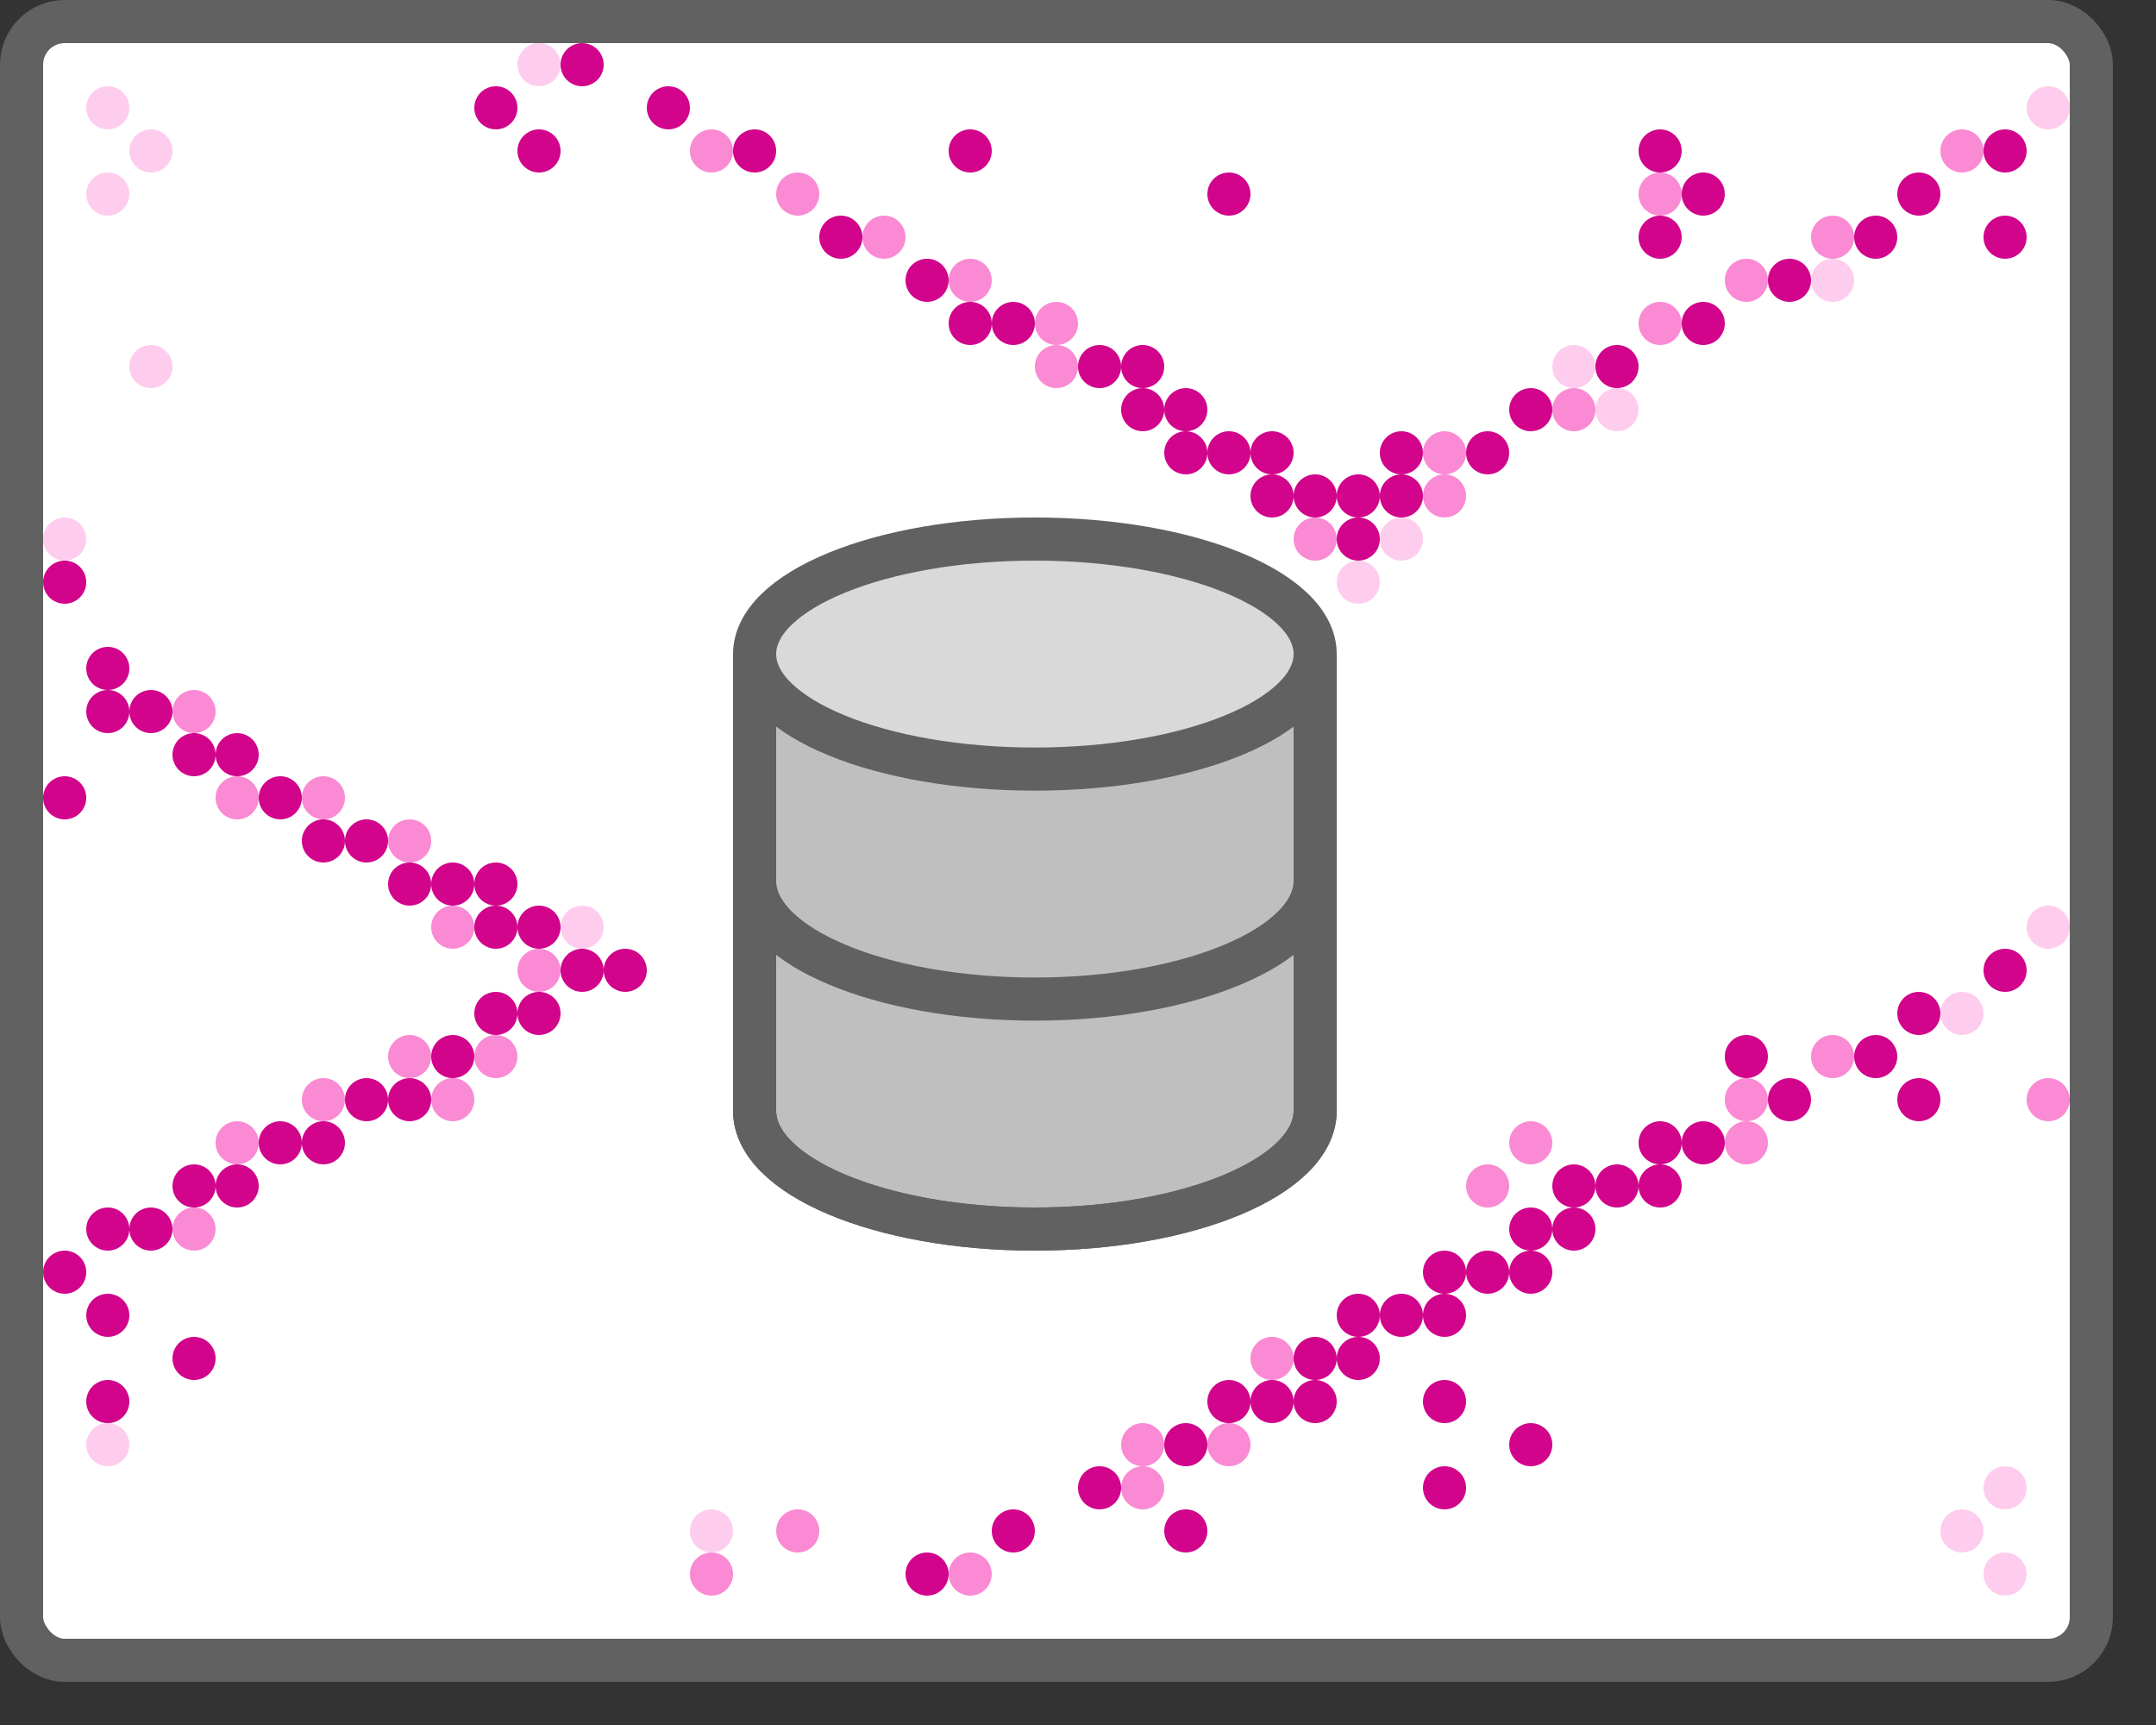 <svg width="50" height="40" viewBox="0 0 50 40" fill="none" xmlns="http://www.w3.org/2000/svg">
<rect x="0" y="0" width="50" height="40" fill="#333333" stroke="none"/>
<rect x="0.5" y="0.5" width="48" height="38" rx="1" fill="#FFFFFF"/>
<path d="M24 28.5C27.59 28.5 30.5 27.272 30.5 25.757V16.319H17.5V25.757C17.5 27.272 20.41 28.5 24 28.5Z" fill="#BFBFBF" stroke="#616161" stroke-linejoin="round"/>
<ellipse cx="24" cy="15.167" rx="6.5" ry="2.667" fill="#D9D9D9" stroke="#616161" stroke-linejoin="round"/>
<path d="M17.5 15.2V25.757C17.5 27.272 20.41 28.5 24 28.5C27.59 28.5 30.5 27.272 30.5 25.757V15.2" stroke="#616161" stroke-linejoin="round"/>
<path d="M17.5 16.048V20.424C17.5 21.939 20.41 23.167 24 23.167C27.59 23.167 30.5 21.939 30.5 20.424V16.048" stroke="#616161" stroke-linejoin="round"/>
<circle cx="13.5" cy="22.5" r="0.5" fill="#D1048B"/>
<circle cx="12.5" cy="23.5" r="0.5" fill="#D1048B"/>
<circle cx="11.5" cy="23.5" r="0.5" fill="#D1048B"/>
<circle cx="10.5" cy="24.5" r="0.5" fill="#D1048B"/>
<circle cx="9.5" cy="25.5" r="0.5" fill="#D1048B"/>
<circle cx="8.5" cy="25.5" r="0.5" fill="#D1048B"/>
<circle cx="7.5" cy="26.5" r="0.5" fill="#D1048B"/>
<circle cx="6.5" cy="26.5" r="0.5" fill="#D1048B"/>
<circle cx="5.5" cy="27.5" r="0.5" fill="#D1048B"/>
<circle cx="4.5" cy="27.5" r="0.5" fill="#D1048B"/>
<circle cx="3.5" cy="28.5" r="0.5" fill="#D1048B"/>
<circle cx="2.5" cy="28.5" r="0.5" fill="#D1048B"/>
<circle cx="1.5" cy="29.5" r="0.5" fill="#D1048B"/>
<circle cx="14.5" cy="22.5" r="0.5" fill="#D1048B"/>
<circle cx="12.5" cy="21.5" r="0.5" fill="#D1048B"/>
<circle cx="10.5" cy="20.5" r="0.5" fill="#D1048B"/>
<circle cx="11.5" cy="21.5" r="0.5" fill="#D1048B"/>
<circle cx="11.5" cy="20.5" r="0.5" fill="#D1048B"/>
<circle cx="9.5" cy="20.5" r="0.5" fill="#D1048B"/>
<circle cx="8.5" cy="19.5" r="0.5" fill="#D1048B"/>
<circle cx="7.5" cy="19.5" r="0.5" fill="#D1048B"/>
<circle cx="6.5" cy="18.5" r="0.5" fill="#D1048B"/>
<circle cx="5.5" cy="17.5" r="0.5" fill="#D1048B"/>
<circle cx="4.5" cy="17.5" r="0.5" fill="#D1048B"/>
<circle cx="3.5" cy="16.5" r="0.5" fill="#D1048B"/>
<circle cx="2.5" cy="16.5" r="0.5" fill="#D1048B"/>
<circle cx="2.5" cy="15.5" r="0.5" fill="#D1048B"/>
<circle cx="4.5" cy="31.5" r="0.5" fill="#D1048B"/>
<circle cx="27.5" cy="33.5" r="0.5" fill="#D1048B"/>
<circle cx="28.5" cy="32.5" r="0.5" fill="#D1048B"/>
<circle cx="29.5" cy="32.5" r="0.5" fill="#D1048B"/>
<circle cx="30.5" cy="31.5" r="0.5" fill="#D1048B"/>
<circle cx="30.5" cy="32.5" r="0.5" fill="#D1048B"/>
<circle cx="31.5" cy="30.5" r="0.5" fill="#D1048B"/>
<circle cx="31.5" cy="31.5" r="0.5" fill="#D1048B"/>
<circle cx="32.5" cy="30.5" r="0.5" fill="#D1048B"/>
<circle cx="33.5" cy="29.5" r="0.5" fill="#D1048B"/>
<circle cx="33.5" cy="30.5" r="0.5" fill="#D1048B"/>
<circle cx="34.5" cy="29.5" r="0.5" fill="#D1048B"/>
<circle cx="35.5" cy="28.5" r="0.5" fill="#D1048B"/>
<circle cx="35.5" cy="29.5" r="0.5" fill="#D1048B"/>
<circle cx="36.5" cy="28.5" r="0.5" fill="#D1048B"/>
<circle cx="36.5" cy="27.5" r="0.5" fill="#D1048B"/>
<circle cx="37.5" cy="27.5" r="0.5" fill="#D1048B"/>
<circle r="0.5" transform="matrix(1 0 0 -1 38.5 26.5)" fill="#D1048B"/>
<circle r="0.5" transform="matrix(1 0 0 -1 38.5 27.5)" fill="#D1048B"/>
<circle r="0.5" transform="matrix(1 0 0 -1 39.5 26.5)" fill="#D1048B"/>
<circle r="0.5" transform="matrix(1 0 0 -1 41.5 25.5)" fill="#D1048B"/>
<circle r="0.5" transform="matrix(1 0 0 -1 43.5 24.5)" fill="#D1048B"/>
<circle r="0.5" transform="matrix(1 0 0 -1 44.5 23.5)" fill="#D1048B"/>
<circle r="0.5" transform="matrix(1 0 0 -1 46.5 22.5)" fill="#D1048B"/>
<circle r="0.5" transform="matrix(1 0 0 -1 40.5 24.5)" fill="#D1048B"/>
<circle r="0.5" transform="matrix(1 0 0 -1 44.5 25.5)" fill="#D1048B"/>
<circle r="0.5" transform="matrix(1 0 0 -1 25.5 34.5)" fill="#D1048B"/>
<circle r="0.5" transform="matrix(1 0 0 -1 23.5 35.5)" fill="#D1048B"/>
<circle r="0.5" transform="matrix(1 0 0 -1 21.5 36.5)" fill="#D1048B"/>
<circle r="0.5" transform="matrix(1 0 0 -1 27.5 35.5)" fill="#D1048B"/>
<circle r="0.5" transform="matrix(1 0 0 -1 33.5 32.5)" fill="#D1048B"/>
<circle r="0.5" transform="matrix(1 0 0 -1 35.5 33.5)" fill="#D1048B"/>
<circle r="0.5" transform="matrix(1 0 0 -1 33.5 34.5)" fill="#D1048B"/>
<circle r="0.5" transform="matrix(1 0 0 -1 31.5 11.5)" fill="#D1048B"/>
<circle r="0.5" transform="matrix(1 0 0 -1 32.5 10.5)" fill="#D1048B"/>
<circle r="0.5" transform="matrix(1 0 0 -1 34.5 10.5)" fill="#D1048B"/>
<circle r="0.5" transform="matrix(1 0 0 -1 35.5 9.5)" fill="#D1048B"/>
<circle r="0.5" transform="matrix(1 0 0 -1 37.5 8.5)" fill="#D1048B"/>
<circle r="0.5" transform="matrix(1 0 0 -1 39.5 7.5)" fill="#D1048B"/>
<circle r="0.5" transform="matrix(1 0 0 -1 41.5 6.5)" fill="#D1048B"/>
<circle r="0.5" transform="matrix(1 0 0 -1 43.5 5.5)" fill="#D1048B"/>
<circle r="0.5" transform="matrix(1 0 0 -1 44.5 4.5)" fill="#D1048B"/>
<circle r="0.5" transform="matrix(1 0 0 -1 46.5 3.5)" fill="#D1048B"/>
<circle r="0.5" transform="matrix(1 0 0 -1 38.5 5.5)" fill="#D1048B"/>
<circle r="0.5" transform="matrix(1 0 0 -1 38.5 3.5)" fill="#D1048B"/>
<circle r="0.5" transform="matrix(1 0 0 -1 39.5 4.5)" fill="#D1048B"/>
<circle r="0.5" transform="matrix(1 0 0 -1 46.5 5.5)" fill="#D1048B"/>
<circle r="0.5" transform="matrix(1 0 0 -1 11.5 2.5)" fill="#D1048B"/>
<circle r="0.5" transform="matrix(1 0 0 -1 12.5 3.5)" fill="#D1048B"/>
<circle r="0.5" transform="matrix(1 0 0 -1 22.5 3.5)" fill="#D1048B"/>
<circle r="0.5" transform="matrix(1 0 0 -1 28.5 4.5)" fill="#D1048B"/>
<circle r="0.5" transform="matrix(1 0 0 -1 22.5 7.5)" fill="#D1048B"/>
<circle r="0.5" transform="matrix(1 0 0 -1 32.5 11.5)" fill="#D1048B"/>
<circle r="0.5" transform="matrix(1 0 0 -1 31.5 12.5)" fill="#D1048B"/>
<circle r="0.5" transform="matrix(1 0 0 -1 30.5 11.5)" fill="#D1048B"/>
<circle r="0.5" transform="matrix(1 0 0 -1 29.5 10.5)" fill="#D1048B"/>
<circle r="0.5" transform="matrix(1 0 0 -1 28.5 10.5)" fill="#D1048B"/>
<circle r="0.5" transform="matrix(1 0 0 -1 27.5 9.5)" fill="#D1048B"/>
<circle r="0.5" transform="matrix(1 0 0 -1 27.5 10.5)" fill="#D1048B"/>
<circle r="0.5" transform="matrix(1 0 0 -1 29.5 11.5)" fill="#D1048B"/>
<circle r="0.5" transform="matrix(1 0 0 -1 26.5 8.5)" fill="#D1048B"/>
<circle r="0.5" transform="matrix(1 0 0 -1 26.5 9.5)" fill="#D1048B"/>
<circle r="0.5" transform="matrix(1 0 0 -1 25.5 8.5)" fill="#D1048B"/>
<circle r="0.5" transform="matrix(1 0 0 -1 23.5 7.5)" fill="#D1048B"/>
<circle r="0.5" transform="matrix(1 0 0 -1 21.5 6.5)" fill="#D1048B"/>
<circle r="0.5" transform="matrix(1 0 0 -1 19.5 5.5)" fill="#D1048B"/>
<circle r="0.5" transform="matrix(1 0 0 -1 17.5 3.5)" fill="#D1048B"/>
<circle r="0.5" transform="matrix(1 0 0 -1 15.5 2.5)" fill="#D1048B"/>
<circle r="0.5" transform="matrix(1 0 0 -1 13.5 1.5)" fill="#D1048B"/>
<circle cx="2.5" cy="32.5" r="0.5" fill="#D1048B"/>
<circle cx="2.5" cy="30.5" r="0.5" fill="#D1048B"/>
<circle cx="1.5" cy="18.5" r="0.5" fill="#D1048B"/>
<circle cx="1.5" cy="13.5" r="0.5" fill="#D1048B"/>
<circle r="0.5" transform="matrix(1 0 0 -1 33.5 11.5)" fill="#FA8AD4"/>
<circle r="0.5" transform="matrix(1 0 0 -1 33.5 10.5)" fill="#FA8AD4"/>
<circle r="0.5" transform="matrix(1 0 0 -1 36.5 9.5)" fill="#FA8AD4"/>
<circle r="0.5" transform="matrix(1 0 0 -1 38.5 7.5)" fill="#FA8AD4"/>
<circle r="0.5" transform="matrix(1 0 0 -1 40.5 6.5)" fill="#FA8AD4"/>
<circle r="0.5" transform="matrix(1 0 0 -1 42.5 5.5)" fill="#FA8AD4"/>
<circle r="0.5" transform="matrix(1 0 0 -1 38.5 4.5)" fill="#FA8AD4"/>
<circle r="0.5" transform="matrix(1 0 0 -1 45.5 3.5)" fill="#FA8AD4"/>
<circle r="0.5" transform="matrix(1 0 0 -1 20.5 5.5)" fill="#FA8AD4"/>
<circle r="0.5" transform="matrix(1 0 0 -1 22.5 6.5)" fill="#FA8AD4"/>
<circle r="0.5" transform="matrix(1 0 0 -1 24.5 8.5)" fill="#FA8AD4"/>
<circle r="0.5" transform="matrix(1 0 0 -1 24.5 7.5)" fill="#FA8AD4"/>
<circle r="0.5" transform="matrix(1 0 0 -1 18.5 4.5)" fill="#FA8AD4"/>
<circle r="0.5" transform="matrix(1 0 0 -1 16.5 3.5)" fill="#FA8AD4"/>
<circle r="0.5" transform="matrix(1 0 0 -1 40.5 25.5)" fill="#FA8AD4"/>
<circle r="0.5" transform="matrix(1 0 0 -1 40.5 26.5)" fill="#FA8AD4"/>
<circle r="0.5" transform="matrix(1 0 0 -1 42.5 24.5)" fill="#FA8AD4"/>
<circle r="0.5" transform="matrix(1 0 0 -1 28.5 33.5)" fill="#FA8AD4"/>
<circle r="0.5" transform="matrix(1 0 0 -1 29.5 31.5)" fill="#FA8AD4"/>
<circle r="0.5" transform="matrix(1 0 0 -1 26.5 34.5)" fill="#FA8AD4"/>
<circle r="0.5" transform="matrix(1 0 0 -1 26.5 33.5)" fill="#FA8AD4"/>
<circle r="0.5" transform="matrix(1 0 0 -1 22.5 36.5)" fill="#FA8AD4"/>
<circle r="0.5" transform="matrix(1 0 0 -1 9.5 24.5)" fill="#FA8AD4"/>
<circle r="0.5" transform="matrix(1 0 0 -1 11.5 24.5)" fill="#FA8AD4"/>
<circle r="0.5" transform="matrix(1 0 0 -1 12.5 22.5)" fill="#FA8AD4"/>
<circle r="0.5" transform="matrix(1 0 0 -1 30.5 12.5)" fill="#FA8AD4"/>
<circle r="0.5" transform="matrix(1 0 0 -1 34.5 27.5)" fill="#FA8AD4"/>
<circle r="0.5" transform="matrix(1 0 0 -1 35.5 26.5)" fill="#FA8AD4"/>
<circle r="0.5" transform="matrix(1 0 0 -1 18.5 35.5)" fill="#FA8AD4"/>
<circle r="0.5" transform="matrix(1 0 0 -1 16.5 36.5)" fill="#FA8AD4"/>
<circle r="0.5" transform="matrix(1 0 0 -1 10.5 25.5)" fill="#FA8AD4"/>
<circle r="0.5" transform="matrix(1 0 0 -1 9.5 19.5)" fill="#FA8AD4"/>
<circle r="0.5" transform="matrix(1 0 0 -1 10.5 21.5)" fill="#FA8AD4"/>
<circle r="0.5" transform="matrix(1 0 0 -1 7.5 18.5)" fill="#FA8AD4"/>
<circle r="0.5" transform="matrix(1 0 0 -1 5.5 18.5)" fill="#FA8AD4"/>
<circle r="0.5" transform="matrix(1 0 0 -1 4.5 16.5)" fill="#FA8AD4"/>
<circle r="0.5" transform="matrix(1 0 0 -1 4.5 28.5)" fill="#FA8AD4"/>
<circle r="0.5" transform="matrix(1 0 0 -1 5.5 26.5)" fill="#FA8AD4"/>
<circle r="0.5" transform="matrix(1 0 0 -1 7.5 25.5)" fill="#FA8AD4"/>
<circle r="0.5" transform="matrix(1 0 0 -1 47.5 25.5)" fill="#FA8AD4"/>
<circle r="0.5" transform="matrix(1 0 0 -1 47.5 21.5)" fill="#FECDED"/>
<circle r="0.5" transform="matrix(1 0 0 -1 45.5 23.5)" fill="#FECDED"/>
<circle r="0.5" transform="matrix(1 0 0 -1 16.5 35.5)" fill="#FECDED"/>
<circle r="0.5" transform="matrix(1 0 0 -1 2.5 33.5)" fill="#FECDED"/>
<circle r="0.5" transform="matrix(1 0 0 -1 1.5 12.5)" fill="#FECDED"/>
<circle r="0.5" transform="matrix(1 0 0 -1 13.5 21.5)" fill="#FECDED"/>
<circle r="0.5" transform="matrix(1 0 0 -1 12.5 1.5)" fill="#FECDED"/>
<circle r="0.5" transform="matrix(1 0 0 -1 47.5 2.5)" fill="#FECDED"/>
<circle r="0.5" transform="matrix(1 0 0 -1 42.5 6.5)" fill="#FECDED"/>
<circle r="0.5" transform="matrix(1 0 0 -1 37.5 9.5)" fill="#FECDED"/>
<circle r="0.5" transform="matrix(1 0 0 -1 31.5 13.5)" fill="#FECDED"/>
<circle r="0.5" transform="matrix(1 0 0 -1 32.5 12.5)" fill="#FECDED"/>
<circle r="0.5" transform="matrix(1 0 0 -1 36.5 8.5)" fill="#FECDED"/>
<circle r="0.5" transform="matrix(1 0 0 -1 3.5 8.5)" fill="#FECDED"/>
<circle cx="2.5" cy="2.5" r="0.5" transform="rotate(-180 2.5 2.5)" fill="#FECDED"/>
<circle cx="3.5" cy="3.5" r="0.5" transform="rotate(-180 3.5 3.5)" fill="#FECDED"/>
<circle cx="2.5" cy="4.5" r="0.5" transform="rotate(-180 2.5 4.5)" fill="#FECDED"/>
<circle cx="46.5" cy="36.5" r="0.5" transform="rotate(-180 46.5 36.5)" fill="#FECDED"/>
<circle cx="45.5" cy="35.5" r="0.5" transform="rotate(-180 45.5 35.5)" fill="#FECDED"/>
<circle cx="46.5" cy="34.5" r="0.5" transform="rotate(-180 46.5 34.5)" fill="#FECDED"/>
<rect x="0.5" y="0.5" width="48" height="38" rx="1" stroke="#616161"/>
</svg>
